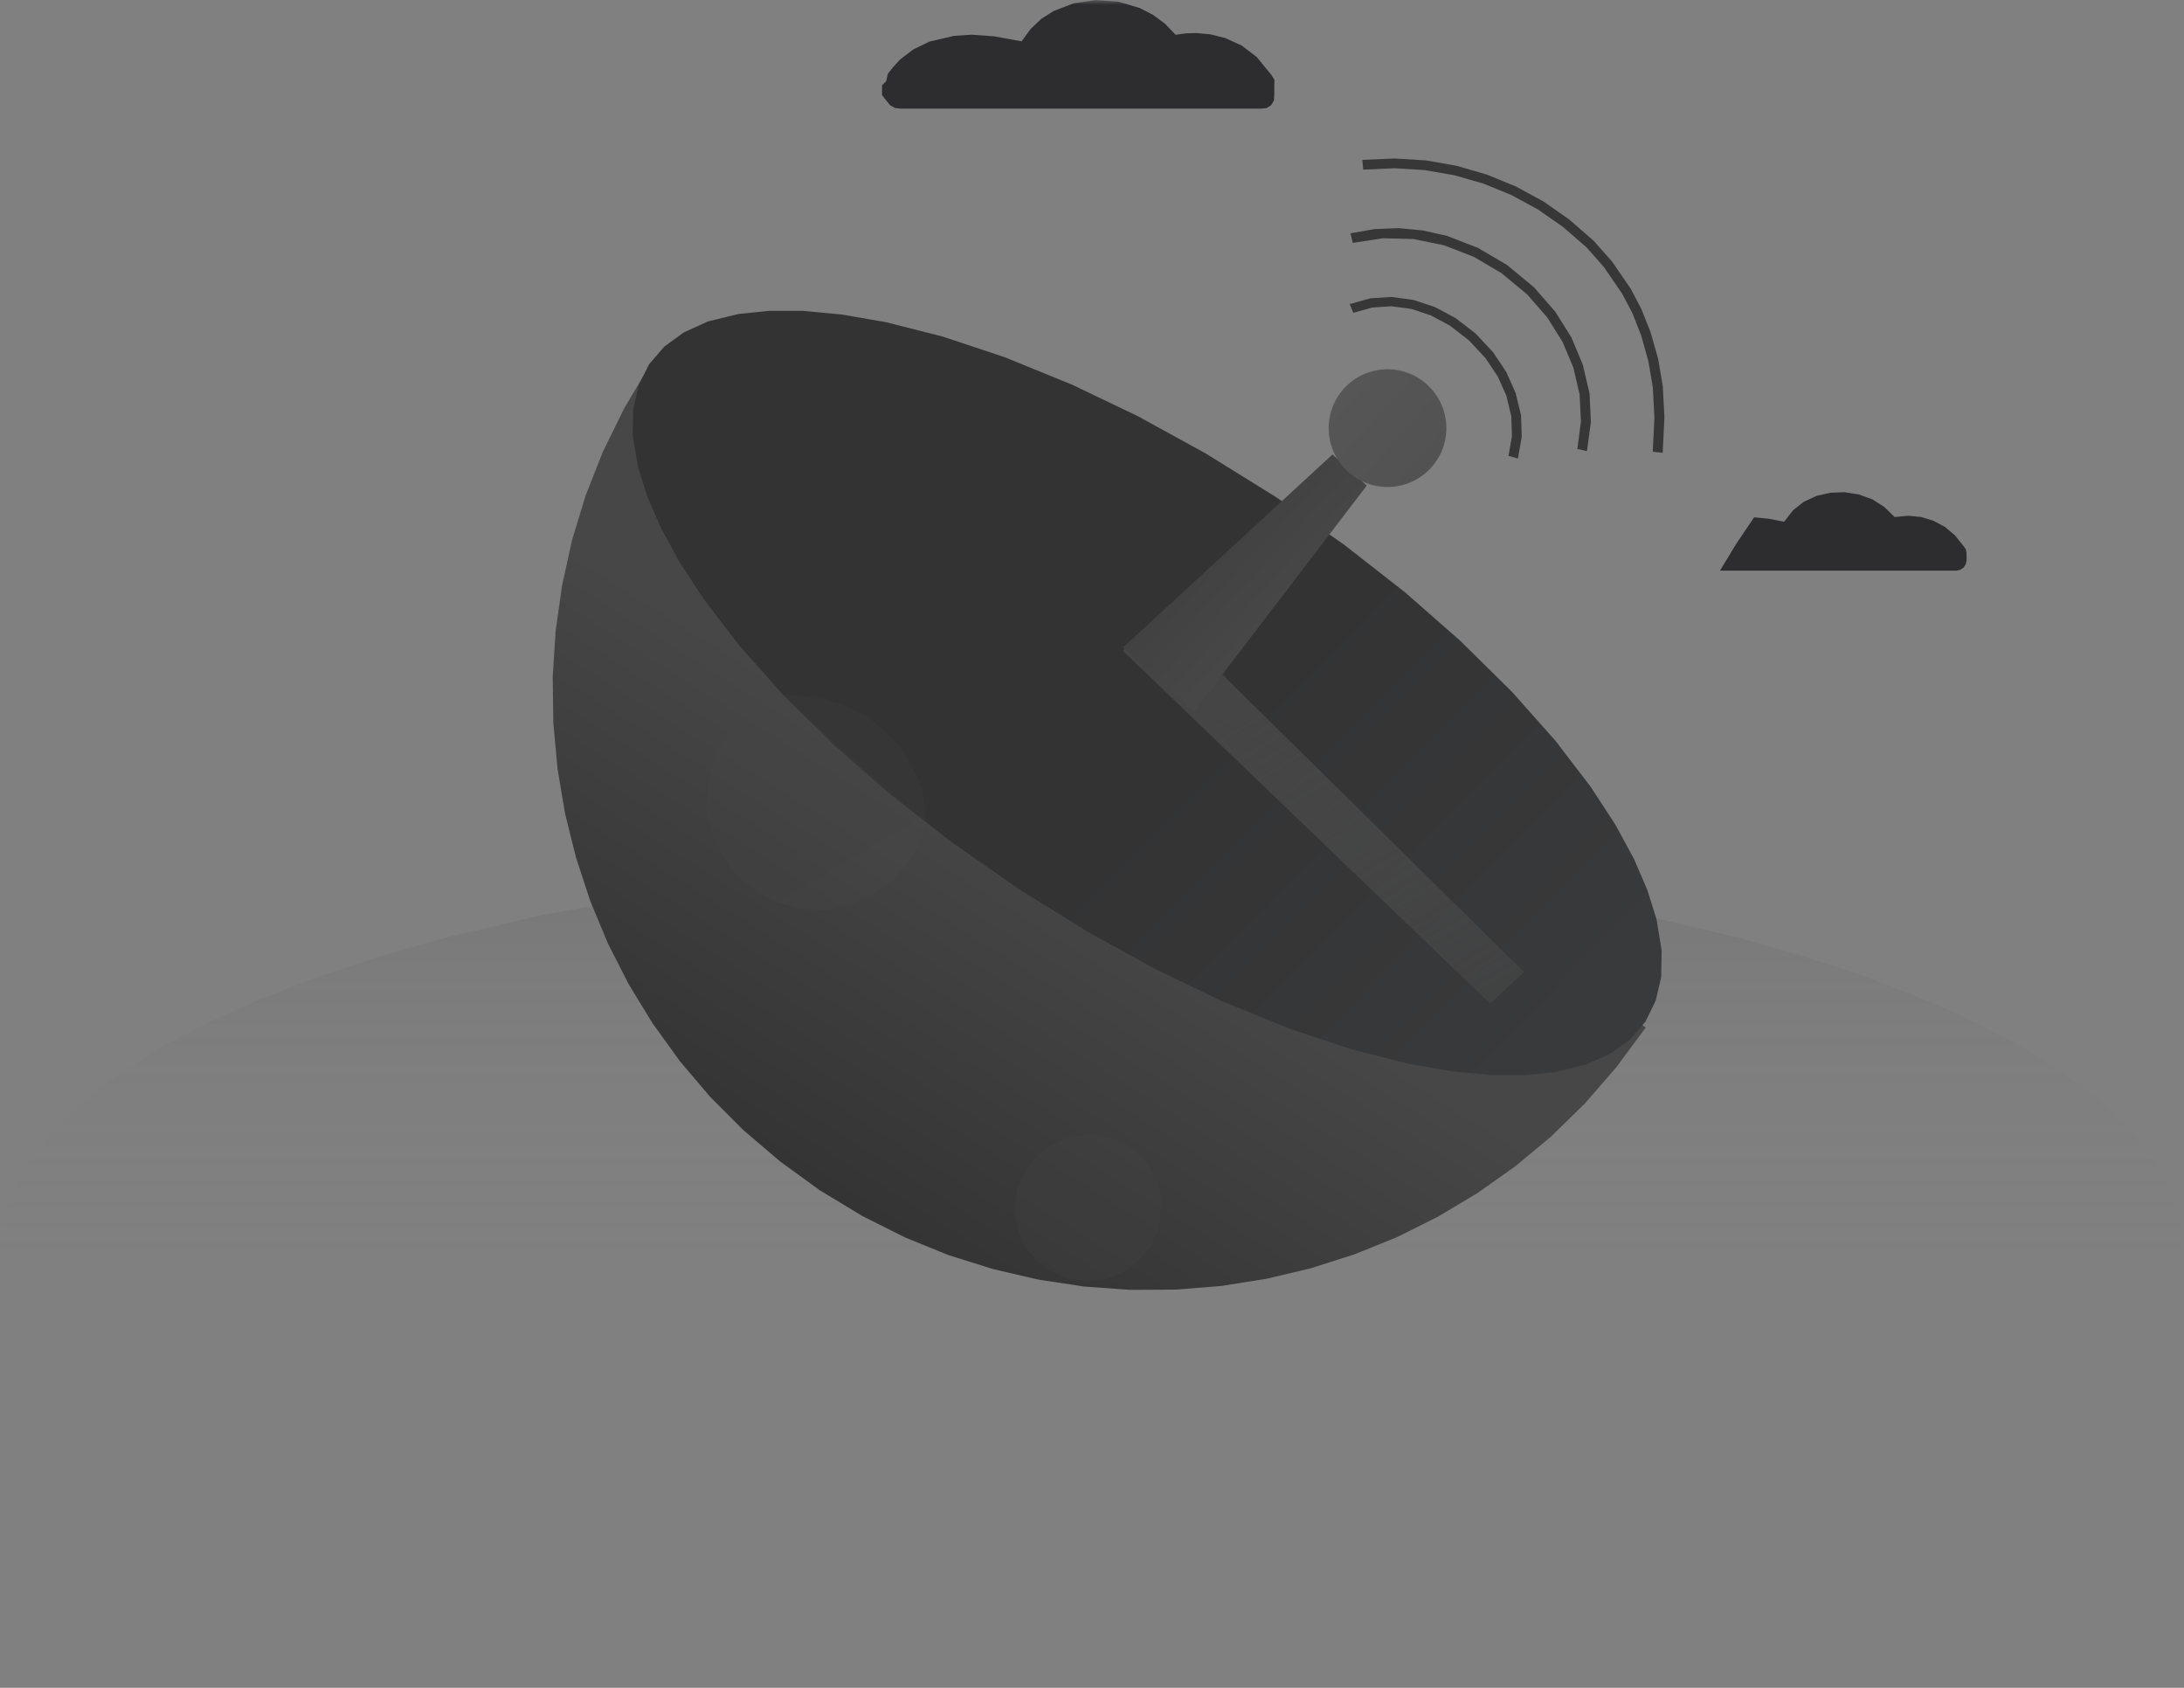 <svg width="220" height="170" viewBox="0 0 220 170" fill="none" xmlns="http://www.w3.org/2000/svg">
<rect x="0" y="0" width="220" height="170" fill="#808080" stroke="none"/>
<g id="Group 3087">
<g id="Group">
<g id="Group_2">
<path id="&#232;&#131;&#140;&#230;&#153;&#175;" d="M220 125.975L219.626 129.154L218.59 132.25L216.86 135.308L214.393 138.336L211.467 141.098L207.932 143.806L203.724 146.462L198.78 149.072L193.696 151.356L188.057 153.526L181.831 155.598L174.964 157.54L165.726 159.703L155.677 161.562L144.773 163.094L133.762 164.172L122.185 164.847L110 165.082L97.815 164.847L86.238 164.172L75.227 163.094L64.323 161.562L54.274 159.703L45.036 157.54L38.169 155.598L31.943 153.526L26.304 151.356L21.22 149.072L16.276 146.462L12.068 143.806L8.533 141.098L5.607 138.336L3.14 135.308L1.41 132.25L0.374 129.154L0 125.975L0.374 122.788L1.41 119.692L3.14 116.642L5.607 113.607L8.533 110.845L12.068 108.136L16.276 105.481L21.22 102.87L26.304 100.594L31.943 98.416L38.169 96.353L45.036 94.403L54.274 92.24L64.323 90.381L75.227 88.856L86.238 87.771L97.815 87.103L110 86.86L122.185 87.103L133.762 87.771L144.773 88.856L155.677 90.381L165.726 92.24L174.964 94.403L181.831 96.353L188.057 98.416L193.696 100.594L198.78 102.87L203.724 105.481L207.932 108.136L211.467 110.845L214.393 113.607L216.86 116.642L218.59 119.692L219.626 122.788L220 125.975Z" fill="url(#paint0_linear_944_2394)"/>
</g>
<g id="Group_3">
<g id="Clip path group">
<mask id="mask0_944_2394" style="mask-type:luminance" maskUnits="userSpaceOnUse" x="18" y="0" width="185" height="169">
<g id="clip-path">
<path id="Vector" d="M18 -7.62939e-06H202.39V168.585H18V-7.62939e-06Z" fill="white"/>
</g>
</mask>
<g mask="url(#mask0_944_2394)">
<g id="Group_4">
<path id="Vector_2" d="M128.361 8.596V9.579L128.326 10.124L128.045 10.598L127.58 10.888L127.035 10.941H90.719L90.157 10.879L89.648 10.589L88.849 9.579V8.596L89.261 8.183L89.437 7.428L89.973 6.752L90.684 5.979L91.992 4.979L93.634 4.188L96.102 3.609L97.866 3.495L100.105 3.653L102.906 4.162L103.82 2.915L104.882 1.905L106.12 1.115L108.175 0.325L110.396 0.009L112.653 0.167L114.813 0.808L116.156 1.501L117.35 2.388L118.422 3.503L119.44 3.363L120.476 3.328L121.934 3.459L123.435 3.837L125.086 4.592L126.605 5.751L128.08 7.56L128.379 8.034L128.361 8.596Z" fill="#2D2D2F"/>
<path id="Vector_3" d="M198.096 55.721V56.432L198.017 56.827L197.797 57.17L197.455 57.398L197.06 57.477H173.256L174.906 54.755L176.698 52.103L178.217 52.253L179.718 52.551L180.622 51.392L181.711 50.532L182.993 49.943L184.389 49.627L185.794 49.575L187.243 49.803L188.604 50.295L189.798 51.05L190.852 52.077L192.213 51.945L193.512 52.068L194.768 52.455L195.927 53.078L196.919 53.912L197.78 54.983L198.017 55.317L198.096 55.721Z" fill="#2D2D2F"/>
<path id="Vector_4" d="M165.783 103.487L162.824 107.482L159.655 111.135L156.265 114.454L152.657 117.457L148.811 120.179L144.824 122.558L140.706 124.613L136.422 126.342L132.022 127.747L127.562 128.801L123.04 129.521L118.439 129.89L113.821 129.916L109.228 129.582L104.636 128.889L100.044 127.826L95.566 126.421L91.176 124.639L86.856 122.47L82.597 119.898L78.576 116.974L74.897 113.839L71.543 110.485L68.504 106.902L65.747 103.083L63.324 99.123L61.234 95.014L59.461 90.755L58.02 86.365L56.914 81.922L56.159 77.4L55.738 72.799L55.676 68.189L55.966 63.588L56.616 58.996L57.625 54.386L58.995 49.9L60.734 45.492L62.867 41.145L65.396 36.869" fill="url(#paint1_linear_944_2394)"/>
<path id="Vector_5" opacity="0.2" d="M69.576 66.161L68.592 67.092L67.46 67.706L66.151 68.031L64.799 67.996L63.561 67.636L62.402 66.934L62.63 63.676L63.306 60.541L64.439 57.477L65.51 57.424L66.564 57.758L68.566 59.031L69.549 60.023L70.199 61.13L70.541 62.385L70.559 63.694L70.243 64.941L69.576 66.161Z" fill="#4A4A4A"/>
<path id="Vector_6" opacity="0.2" d="M114.909 116.377L116.103 117.966L116.815 119.722L117.043 121.601L116.788 123.48L116.06 125.254L114.839 126.852L113.232 128.081L111.467 128.801L109.58 129.056L107.709 128.827L105.944 128.125L104.364 126.922L103.161 125.333L102.459 123.577L102.23 121.698L102.476 119.819L103.205 118.045L104.434 116.447L106.032 115.226L107.806 114.498L109.685 114.243L111.564 114.471L113.32 115.174L114.909 116.377Z" fill="url(#paint2_linear_944_2394)"/>
<path id="Vector_7" d="M128.563 50.084L135.403 54.869L141.558 59.681L147.072 64.519L152.305 69.682L156.669 74.59L160.243 79.261L162.71 83.046L164.598 86.514L165.959 89.693L166.872 92.617L167.382 95.725L167.338 98.412L166.784 100.782L165.757 102.89L164.221 104.672L162.262 106.103L159.804 107.21L156.748 107.965L153.702 108.281L150.242 108.272L146.317 107.912L141.865 107.14L136.167 105.691L129.933 103.619L123.119 100.844L116.507 97.674L109.659 93.907L102.564 89.508L95.724 84.723L89.569 79.911L84.046 75.073L78.813 69.91L74.458 65.002L70.884 60.331L68.408 56.546L66.529 53.078L65.168 49.9L64.255 46.976L63.737 43.867L63.789 41.181L64.343 38.81L65.37 36.702L66.906 34.92L68.864 33.489L71.314 32.374L74.379 31.627L77.417 31.311H80.876L84.81 31.68L89.261 32.453L94.96 33.901L101.194 35.974L107.999 38.748L114.62 41.918L121.46 45.676L128.563 50.084Z" fill="url(#paint3_linear_944_2394)"/>
<path id="Vector_8" opacity="0.2" d="M93.248 82.941L92.633 84.837L91.395 87.032L89.762 88.832L87.786 90.237L85.556 91.177L83.168 91.616L80.648 91.519L78.224 90.852L76.073 89.719L74.229 88.147L72.772 86.216L71.753 84.012L71.235 81.544L71.279 79.024L71.85 76.662L72.921 74.494L74.431 72.597L76.319 71.069L78.584 69.963" fill="url(#paint4_linear_944_2394)"/>
<path id="Vector_9" opacity="0.2" d="M78.365 69.972L80.718 70.007L83.019 70.393L85.231 71.122L87.33 72.184L89.235 73.677L90.745 75.319L91.904 77.128L92.747 79.103L93.186 81.035L93.248 82.949" fill="url(#paint5_linear_944_2394)"/>
<path id="Vector_10" d="M113.074 65.52L117.157 62.043L153.526 97.911L150.102 101.081L113.074 65.52Z" fill="url(#paint6_linear_944_2394)"/>
<path id="Vector_11" d="M120.257 71.701L113.136 65.204L134.226 45.773L137.677 48.907L120.257 71.701Z" fill="url(#paint7_linear_944_2394)"/>
<path id="Vector_12" d="M145.694 43.121C145.694 46.396 143.042 49.048 139.767 49.048C136.492 49.048 133.84 46.396 133.84 43.121C133.84 39.846 136.492 37.194 139.767 37.194C143.042 37.194 145.694 39.846 145.694 43.121Z" fill="url(#paint8_linear_944_2394)"/>
<path id="Vector_13" d="M152.902 46.185L151.954 45.913L152.305 43.929L152.235 41.927L151.743 39.863L150.874 37.923L149.636 36.07L147.977 34.288L146.062 32.804L144.14 31.768L142.182 31.118L140.153 30.846L138.213 30.978L136.325 31.504L135.956 30.626L138.037 30.047L140.171 29.906L142.392 30.214L144.543 30.925L146.616 32.031L148.644 33.594L150.4 35.473L151.726 37.458L152.674 39.582L153.219 41.83L153.289 44.008L152.902 46.185Z" fill="url(#paint9_linear_944_2394)"/>
<path id="Vector_14" d="M159.857 45.439L158.891 45.219L159.251 42.471L159.119 39.749L158.487 37.019L157.398 34.428L155.862 31.979L153.833 29.652L151.234 27.5L148.46 25.867L145.501 24.717L142.392 24.076L139.328 23.997L136.272 24.462L136.035 23.497L138.459 23.075L140.873 22.979L143.305 23.207L145.764 23.76L148.89 24.972L151.796 26.684L154.536 28.949L156.669 31.399L158.294 33.989L159.444 36.746L160.12 39.635L160.252 42.524L159.857 45.439Z" fill="url(#paint10_linear_944_2394)"/>
<path id="Vector_15" d="M167.487 45.606L166.486 45.501L166.653 42.059L166.495 39.038L166.047 36.386L165.318 33.787L164.431 31.531L163.404 29.581L161.586 26.921L159.804 24.901L157.433 22.847L154.922 21.099L152.262 19.651L149.425 18.492L146.493 17.649L143.499 17.131L140.452 16.946L137.317 17.087L137.229 16.103L140.478 15.963L143.639 16.156L146.739 16.701L149.785 17.587L152.718 18.79L155.475 20.292L158.074 22.109L160.524 24.243L162.377 26.333L164.273 29.09L165.336 31.118L166.266 33.454L167.03 36.149L167.496 38.898L167.662 42.032L167.487 45.606Z" fill="url(#paint11_linear_944_2394)"/>
</g>
</g>
</g>
</g>
</g>
</g>
<defs>
<linearGradient id="paint0_linear_944_2394" x1="110.903" y1="86.996" x2="110.903" y2="126.107" gradientUnits="userSpaceOnUse">
<stop stop-color="#484747" stop-opacity="0.15"/>
<stop offset="1" stop-color="#8D8D8D" stop-opacity="0"/>
</linearGradient>
<linearGradient id="paint1_linear_944_2394" x1="87.532" y1="135.255" x2="115.524" y2="90.615" gradientUnits="userSpaceOnUse">
<stop stop-color="#2F2F30"/>
<stop offset="0.99" stop-color="#474748"/>
</linearGradient>
<linearGradient id="paint2_linear_944_2394" x1="115.815" y1="131.773" x2="112.005" y2="145.996" gradientUnits="userSpaceOnUse">
<stop stop-color="#484848"/>
<stop offset="0.99" stop-color="#F2F2F2"/>
</linearGradient>
<linearGradient id="paint3_linear_944_2394" x1="145.862" y1="115.001" x2="112.735" y2="82.164" gradientUnits="userSpaceOnUse">
<stop stop-color="#393A3B"/>
<stop offset="0.99" stop-color="#333334"/>
</linearGradient>
<linearGradient id="paint4_linear_944_2394" x1="77.487" y1="88.709" x2="88.656" y2="108.061" gradientUnits="userSpaceOnUse">
<stop stop-color="#474747"/>
<stop offset="0.99" stop-color="#565656"/>
</linearGradient>
<linearGradient id="paint5_linear_944_2394" x1="83.897" y1="85.083" x2="93.239" y2="101.265" gradientUnits="userSpaceOnUse">
<stop stop-color="#404040"/>
<stop offset="0.99" stop-color="#565656"/>
</linearGradient>
<linearGradient id="paint6_linear_944_2394" x1="120.67" y1="58.748" x2="146.708" y2="101.826" gradientUnits="userSpaceOnUse">
<stop stop-color="#444444"/>
<stop offset="0.99" stop-color="#585858" stop-opacity="0.3"/>
</linearGradient>
<linearGradient id="paint7_linear_944_2394" x1="123.019" y1="53.411" x2="130.091" y2="59.938" gradientUnits="userSpaceOnUse">
<stop stop-color="#414141"/>
<stop offset="0.99" stop-color="#474747"/>
</linearGradient>
<linearGradient id="paint8_linear_944_2394" x1="135.373" y1="39.141" x2="144.132" y2="47.128" gradientUnits="userSpaceOnUse">
<stop stop-color="#565656"/>
<stop offset="0.99" stop-color="#525252"/>
</linearGradient>
<linearGradient id="paint9_linear_944_2394" x1="144.259" y1="48.196" x2="149.356" y2="43.451" gradientUnits="userSpaceOnUse">
<stop stop-color="#343333"/>
<stop offset="0.99" stop-color="#373737"/>
</linearGradient>
<linearGradient id="paint10_linear_944_2394" x1="147.635" y1="48.213" x2="154.673" y2="41.578" gradientUnits="userSpaceOnUse">
<stop stop-color="#343333"/>
<stop offset="0.99" stop-color="#373737"/>
</linearGradient>
<linearGradient id="paint11_linear_944_2394" x1="151.807" y1="49.267" x2="161.058" y2="40.963" gradientUnits="userSpaceOnUse">
<stop stop-color="#343333"/>
<stop offset="0.99" stop-color="#373737"/>
</linearGradient>
</defs>
</svg>
